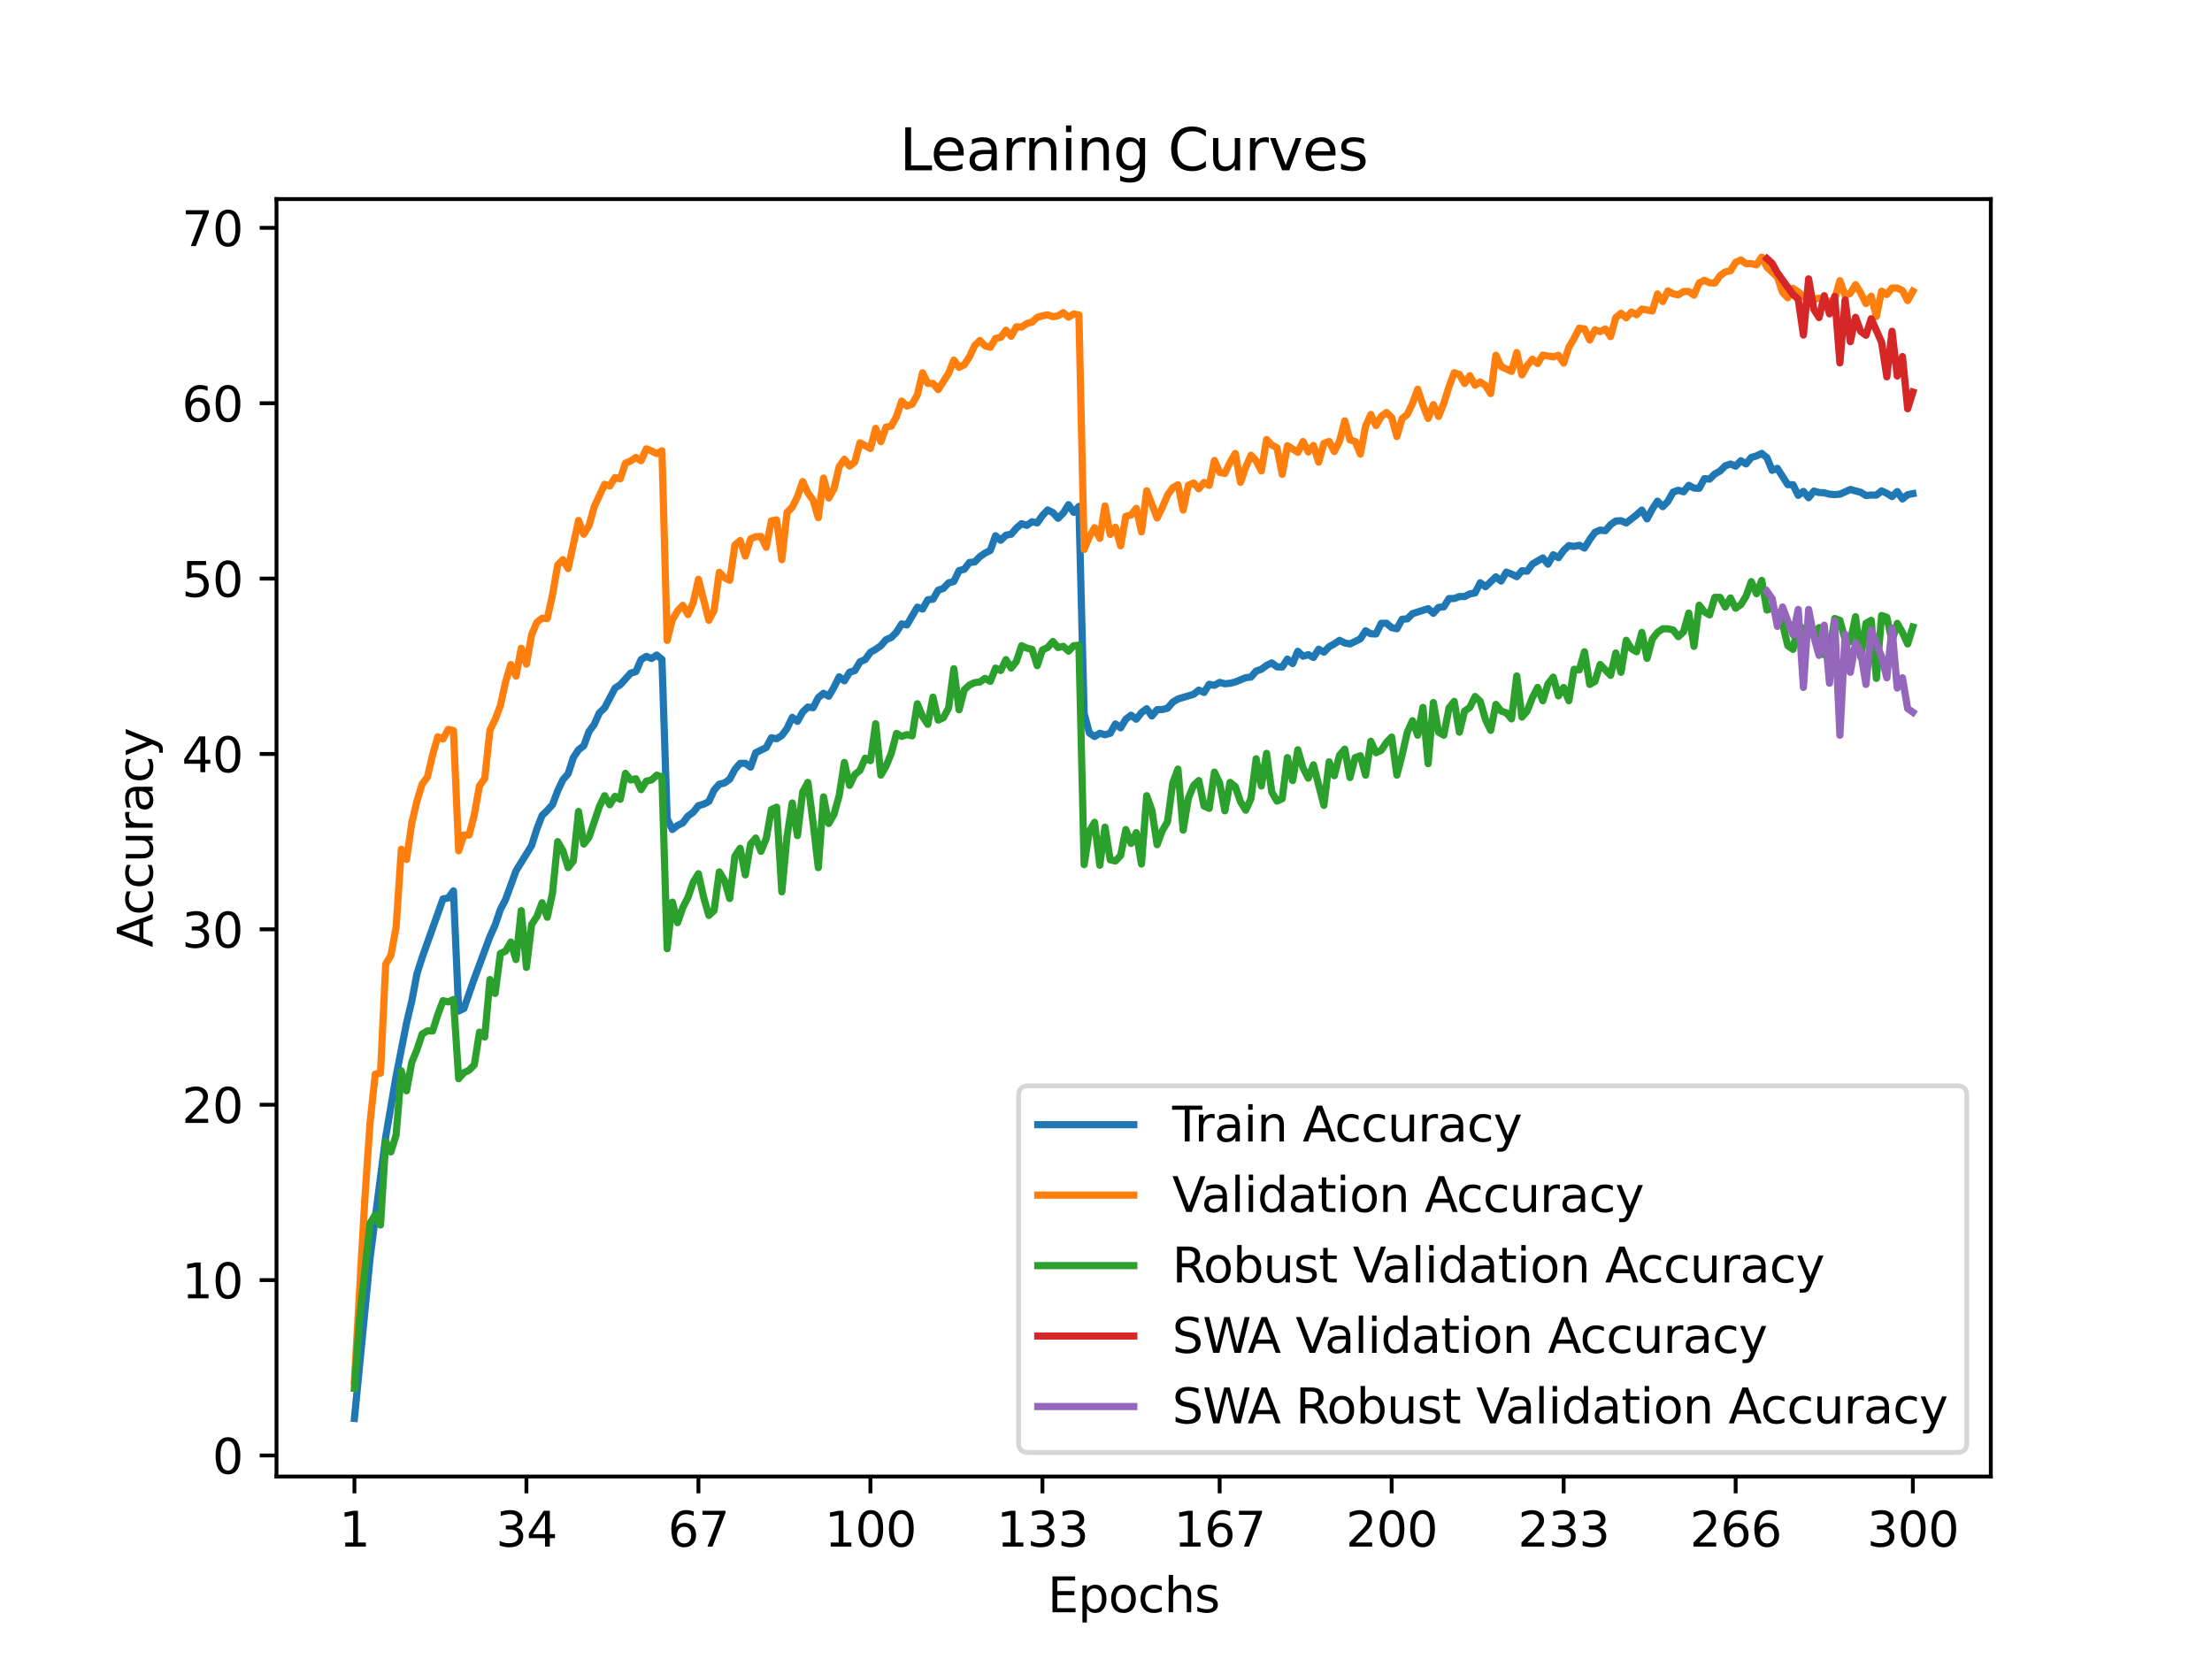 <?xml version="1.0" encoding="utf-8" standalone="no"?>
<!DOCTYPE svg PUBLIC "-//W3C//DTD SVG 1.1//EN"
  "http://www.w3.org/Graphics/SVG/1.1/DTD/svg11.dtd">
<svg xmlns:xlink="http://www.w3.org/1999/xlink" width="460.8pt" height="345.6pt" viewBox="0 0 460.8 345.6" xmlns="http://www.w3.org/2000/svg" version="1.1">
 <defs>
  <style type="text/css">*{stroke-linejoin: round; stroke-linecap: butt}</style>
 </defs>
 <g id="figure_1">
  <g id="patch_1">
   <path d="M 0 345.6 
L 460.8 345.6 
L 460.8 0 
L 0 0 
z
" style="fill: #ffffff"/>
  </g>
  <g id="axes_1">
   <g id="patch_2">
    <path d="M 57.6 307.584 
L 414.72 307.584 
L 414.72 41.472 
L 57.6 41.472 
z
" style="fill: #ffffff"/>
   </g>
   <g id="matplotlib.axis_1">
    <g id="xtick_1">
     <g id="line2d_1">
      <defs>
       <path id="meecdbd7a0d" d="M 0 0 
L 0 3.5 
" style="stroke: #000000; stroke-width: 0.8"/>
      </defs>
      <g>
       <use xlink:href="#meecdbd7a0d" x="73.833" y="307.584" style="stroke: #000000; stroke-width: 0.8"/>
      </g>
     </g>
     <g id="text_1">
      <!-- 1 -->
      <g transform="translate(70.651 322.182) scale(0.1 -0.1)">
       <defs>
        <path id="DejaVuSans-31" d="M 794 531 
L 1825 531 
L 1825 4091 
L 703 3866 
L 703 4441 
L 1819 4666 
L 2450 4666 
L 2450 531 
L 3481 531 
L 3481 0 
L 794 0 
L 794 531 
z
" transform="scale(0.016)"/>
       </defs>
       <use xlink:href="#DejaVuSans-31"/>
      </g>
     </g>
    </g>
    <g id="xtick_2">
     <g id="line2d_2">
      <g>
       <use xlink:href="#meecdbd7a0d" x="109.664" y="307.584" style="stroke: #000000; stroke-width: 0.8"/>
      </g>
     </g>
     <g id="text_2">
      <!-- 34 -->
      <g transform="translate(103.302 322.182) scale(0.1 -0.1)">
       <defs>
        <path id="DejaVuSans-33" d="M 2597 2516 
Q 3050 2419 3304 2112 
Q 3559 1806 3559 1356 
Q 3559 666 3084 287 
Q 2609 -91 1734 -91 
Q 1441 -91 1130 -33 
Q 819 25 488 141 
L 488 750 
Q 750 597 1062 519 
Q 1375 441 1716 441 
Q 2309 441 2620 675 
Q 2931 909 2931 1356 
Q 2931 1769 2642 2001 
Q 2353 2234 1838 2234 
L 1294 2234 
L 1294 2753 
L 1863 2753 
Q 2328 2753 2575 2939 
Q 2822 3125 2822 3475 
Q 2822 3834 2567 4026 
Q 2313 4219 1838 4219 
Q 1578 4219 1281 4162 
Q 984 4106 628 3988 
L 628 4550 
Q 988 4650 1302 4700 
Q 1616 4750 1894 4750 
Q 2613 4750 3031 4423 
Q 3450 4097 3450 3541 
Q 3450 3153 3228 2886 
Q 3006 2619 2597 2516 
z
" transform="scale(0.016)"/>
        <path id="DejaVuSans-34" d="M 2419 4116 
L 825 1625 
L 2419 1625 
L 2419 4116 
z
M 2253 4666 
L 3047 4666 
L 3047 1625 
L 3713 1625 
L 3713 1100 
L 3047 1100 
L 3047 0 
L 2419 0 
L 2419 1100 
L 313 1100 
L 313 1709 
L 2253 4666 
z
" transform="scale(0.016)"/>
       </defs>
       <use xlink:href="#DejaVuSans-33"/>
       <use xlink:href="#DejaVuSans-34" x="63.623"/>
      </g>
     </g>
    </g>
    <g id="xtick_3">
     <g id="line2d_3">
      <g>
       <use xlink:href="#meecdbd7a0d" x="145.496" y="307.584" style="stroke: #000000; stroke-width: 0.8"/>
      </g>
     </g>
     <g id="text_3">
      <!-- 67 -->
      <g transform="translate(139.133 322.182) scale(0.1 -0.1)">
       <defs>
        <path id="DejaVuSans-36" d="M 2113 2584 
Q 1688 2584 1439 2293 
Q 1191 2003 1191 1497 
Q 1191 994 1439 701 
Q 1688 409 2113 409 
Q 2538 409 2786 701 
Q 3034 994 3034 1497 
Q 3034 2003 2786 2293 
Q 2538 2584 2113 2584 
z
M 3366 4563 
L 3366 3988 
Q 3128 4100 2886 4159 
Q 2644 4219 2406 4219 
Q 1781 4219 1451 3797 
Q 1122 3375 1075 2522 
Q 1259 2794 1537 2939 
Q 1816 3084 2150 3084 
Q 2853 3084 3261 2657 
Q 3669 2231 3669 1497 
Q 3669 778 3244 343 
Q 2819 -91 2113 -91 
Q 1303 -91 875 529 
Q 447 1150 447 2328 
Q 447 3434 972 4092 
Q 1497 4750 2381 4750 
Q 2619 4750 2861 4703 
Q 3103 4656 3366 4563 
z
" transform="scale(0.016)"/>
        <path id="DejaVuSans-37" d="M 525 4666 
L 3525 4666 
L 3525 4397 
L 1831 0 
L 1172 0 
L 2766 4134 
L 525 4134 
L 525 4666 
z
" transform="scale(0.016)"/>
       </defs>
       <use xlink:href="#DejaVuSans-36"/>
       <use xlink:href="#DejaVuSans-37" x="63.623"/>
      </g>
     </g>
    </g>
    <g id="xtick_4">
     <g id="line2d_4">
      <g>
       <use xlink:href="#meecdbd7a0d" x="181.327" y="307.584" style="stroke: #000000; stroke-width: 0.8"/>
      </g>
     </g>
     <g id="text_4">
      <!-- 100 -->
      <g transform="translate(171.783 322.182) scale(0.1 -0.1)">
       <defs>
        <path id="DejaVuSans-30" d="M 2034 4250 
Q 1547 4250 1301 3770 
Q 1056 3291 1056 2328 
Q 1056 1369 1301 889 
Q 1547 409 2034 409 
Q 2525 409 2770 889 
Q 3016 1369 3016 2328 
Q 3016 3291 2770 3770 
Q 2525 4250 2034 4250 
z
M 2034 4750 
Q 2819 4750 3233 4129 
Q 3647 3509 3647 2328 
Q 3647 1150 3233 529 
Q 2819 -91 2034 -91 
Q 1250 -91 836 529 
Q 422 1150 422 2328 
Q 422 3509 836 4129 
Q 1250 4750 2034 4750 
z
" transform="scale(0.016)"/>
       </defs>
       <use xlink:href="#DejaVuSans-31"/>
       <use xlink:href="#DejaVuSans-30" x="63.623"/>
       <use xlink:href="#DejaVuSans-30" x="127.246"/>
      </g>
     </g>
    </g>
    <g id="xtick_5">
     <g id="line2d_5">
      <g>
       <use xlink:href="#meecdbd7a0d" x="217.158" y="307.584" style="stroke: #000000; stroke-width: 0.8"/>
      </g>
     </g>
     <g id="text_5">
      <!-- 133 -->
      <g transform="translate(207.615 322.182) scale(0.1 -0.1)">
       <use xlink:href="#DejaVuSans-31"/>
       <use xlink:href="#DejaVuSans-33" x="63.623"/>
       <use xlink:href="#DejaVuSans-33" x="127.246"/>
      </g>
     </g>
    </g>
    <g id="xtick_6">
     <g id="line2d_6">
      <g>
       <use xlink:href="#meecdbd7a0d" x="254.076" y="307.584" style="stroke: #000000; stroke-width: 0.8"/>
      </g>
     </g>
     <g id="text_6">
      <!-- 167 -->
      <g transform="translate(244.532 322.182) scale(0.1 -0.1)">
       <use xlink:href="#DejaVuSans-31"/>
       <use xlink:href="#DejaVuSans-36" x="63.623"/>
       <use xlink:href="#DejaVuSans-37" x="127.246"/>
      </g>
     </g>
    </g>
    <g id="xtick_7">
     <g id="line2d_7">
      <g>
       <use xlink:href="#meecdbd7a0d" x="289.907" y="307.584" style="stroke: #000000; stroke-width: 0.8"/>
      </g>
     </g>
     <g id="text_7">
      <!-- 200 -->
      <g transform="translate(280.363 322.182) scale(0.1 -0.1)">
       <defs>
        <path id="DejaVuSans-32" d="M 1228 531 
L 3431 531 
L 3431 0 
L 469 0 
L 469 531 
Q 828 903 1448 1529 
Q 2069 2156 2228 2338 
Q 2531 2678 2651 2914 
Q 2772 3150 2772 3378 
Q 2772 3750 2511 3984 
Q 2250 4219 1831 4219 
Q 1534 4219 1204 4116 
Q 875 4013 500 3803 
L 500 4441 
Q 881 4594 1212 4672 
Q 1544 4750 1819 4750 
Q 2544 4750 2975 4387 
Q 3406 4025 3406 3419 
Q 3406 3131 3298 2873 
Q 3191 2616 2906 2266 
Q 2828 2175 2409 1742 
Q 1991 1309 1228 531 
z
" transform="scale(0.016)"/>
       </defs>
       <use xlink:href="#DejaVuSans-32"/>
       <use xlink:href="#DejaVuSans-30" x="63.623"/>
       <use xlink:href="#DejaVuSans-30" x="127.246"/>
      </g>
     </g>
    </g>
    <g id="xtick_8">
     <g id="line2d_8">
      <g>
       <use xlink:href="#meecdbd7a0d" x="325.739" y="307.584" style="stroke: #000000; stroke-width: 0.8"/>
      </g>
     </g>
     <g id="text_8">
      <!-- 233 -->
      <g transform="translate(316.195 322.182) scale(0.1 -0.1)">
       <use xlink:href="#DejaVuSans-32"/>
       <use xlink:href="#DejaVuSans-33" x="63.623"/>
       <use xlink:href="#DejaVuSans-33" x="127.246"/>
      </g>
     </g>
    </g>
    <g id="xtick_9">
     <g id="line2d_9">
      <g>
       <use xlink:href="#meecdbd7a0d" x="361.57" y="307.584" style="stroke: #000000; stroke-width: 0.8"/>
      </g>
     </g>
     <g id="text_9">
      <!-- 266 -->
      <g transform="translate(352.026 322.182) scale(0.1 -0.1)">
       <use xlink:href="#DejaVuSans-32"/>
       <use xlink:href="#DejaVuSans-36" x="63.623"/>
       <use xlink:href="#DejaVuSans-36" x="127.246"/>
      </g>
     </g>
    </g>
    <g id="xtick_10">
     <g id="line2d_10">
      <g>
       <use xlink:href="#meecdbd7a0d" x="398.487" y="307.584" style="stroke: #000000; stroke-width: 0.8"/>
      </g>
     </g>
     <g id="text_10">
      <!-- 300 -->
      <g transform="translate(388.944 322.182) scale(0.1 -0.1)">
       <use xlink:href="#DejaVuSans-33"/>
       <use xlink:href="#DejaVuSans-30" x="63.623"/>
       <use xlink:href="#DejaVuSans-30" x="127.246"/>
      </g>
     </g>
    </g>
    <g id="text_11">
     <!-- Epochs -->
     <g transform="translate(218.244 335.861) scale(0.1 -0.1)">
      <defs>
       <path id="DejaVuSans-45" d="M 628 4666 
L 3578 4666 
L 3578 4134 
L 1259 4134 
L 1259 2753 
L 3481 2753 
L 3481 2222 
L 1259 2222 
L 1259 531 
L 3634 531 
L 3634 0 
L 628 0 
L 628 4666 
z
" transform="scale(0.016)"/>
       <path id="DejaVuSans-70" d="M 1159 525 
L 1159 -1331 
L 581 -1331 
L 581 3500 
L 1159 3500 
L 1159 2969 
Q 1341 3281 1617 3432 
Q 1894 3584 2278 3584 
Q 2916 3584 3314 3078 
Q 3713 2572 3713 1747 
Q 3713 922 3314 415 
Q 2916 -91 2278 -91 
Q 1894 -91 1617 61 
Q 1341 213 1159 525 
z
M 3116 1747 
Q 3116 2381 2855 2742 
Q 2594 3103 2138 3103 
Q 1681 3103 1420 2742 
Q 1159 2381 1159 1747 
Q 1159 1113 1420 752 
Q 1681 391 2138 391 
Q 2594 391 2855 752 
Q 3116 1113 3116 1747 
z
" transform="scale(0.016)"/>
       <path id="DejaVuSans-6f" d="M 1959 3097 
Q 1497 3097 1228 2736 
Q 959 2375 959 1747 
Q 959 1119 1226 758 
Q 1494 397 1959 397 
Q 2419 397 2687 759 
Q 2956 1122 2956 1747 
Q 2956 2369 2687 2733 
Q 2419 3097 1959 3097 
z
M 1959 3584 
Q 2709 3584 3137 3096 
Q 3566 2609 3566 1747 
Q 3566 888 3137 398 
Q 2709 -91 1959 -91 
Q 1206 -91 779 398 
Q 353 888 353 1747 
Q 353 2609 779 3096 
Q 1206 3584 1959 3584 
z
" transform="scale(0.016)"/>
       <path id="DejaVuSans-63" d="M 3122 3366 
L 3122 2828 
Q 2878 2963 2633 3030 
Q 2388 3097 2138 3097 
Q 1578 3097 1268 2742 
Q 959 2388 959 1747 
Q 959 1106 1268 751 
Q 1578 397 2138 397 
Q 2388 397 2633 464 
Q 2878 531 3122 666 
L 3122 134 
Q 2881 22 2623 -34 
Q 2366 -91 2075 -91 
Q 1284 -91 818 406 
Q 353 903 353 1747 
Q 353 2603 823 3093 
Q 1294 3584 2113 3584 
Q 2378 3584 2631 3529 
Q 2884 3475 3122 3366 
z
" transform="scale(0.016)"/>
       <path id="DejaVuSans-68" d="M 3513 2113 
L 3513 0 
L 2938 0 
L 2938 2094 
Q 2938 2591 2744 2837 
Q 2550 3084 2163 3084 
Q 1697 3084 1428 2787 
Q 1159 2491 1159 1978 
L 1159 0 
L 581 0 
L 581 4863 
L 1159 4863 
L 1159 2956 
Q 1366 3272 1645 3428 
Q 1925 3584 2291 3584 
Q 2894 3584 3203 3211 
Q 3513 2838 3513 2113 
z
" transform="scale(0.016)"/>
       <path id="DejaVuSans-73" d="M 2834 3397 
L 2834 2853 
Q 2591 2978 2328 3040 
Q 2066 3103 1784 3103 
Q 1356 3103 1142 2972 
Q 928 2841 928 2578 
Q 928 2378 1081 2264 
Q 1234 2150 1697 2047 
L 1894 2003 
Q 2506 1872 2764 1633 
Q 3022 1394 3022 966 
Q 3022 478 2636 193 
Q 2250 -91 1575 -91 
Q 1294 -91 989 -36 
Q 684 19 347 128 
L 347 722 
Q 666 556 975 473 
Q 1284 391 1588 391 
Q 1994 391 2212 530 
Q 2431 669 2431 922 
Q 2431 1156 2273 1281 
Q 2116 1406 1581 1522 
L 1381 1569 
Q 847 1681 609 1914 
Q 372 2147 372 2553 
Q 372 3047 722 3315 
Q 1072 3584 1716 3584 
Q 2034 3584 2315 3537 
Q 2597 3491 2834 3397 
z
" transform="scale(0.016)"/>
      </defs>
      <use xlink:href="#DejaVuSans-45"/>
      <use xlink:href="#DejaVuSans-70" x="63.184"/>
      <use xlink:href="#DejaVuSans-6f" x="126.66"/>
      <use xlink:href="#DejaVuSans-63" x="187.842"/>
      <use xlink:href="#DejaVuSans-68" x="242.822"/>
      <use xlink:href="#DejaVuSans-73" x="306.201"/>
     </g>
    </g>
   </g>
   <g id="matplotlib.axis_2">
    <g id="ytick_1">
     <g id="line2d_11">
      <defs>
       <path id="mb3c23dd5db" d="M 0 0 
L -3.5 0 
" style="stroke: #000000; stroke-width: 0.8"/>
      </defs>
      <g>
       <use xlink:href="#mb3c23dd5db" x="57.6" y="303.196" style="stroke: #000000; stroke-width: 0.8"/>
      </g>
     </g>
     <g id="text_12">
      <!-- 0 -->
      <g transform="translate(44.237 306.996) scale(0.1 -0.1)">
       <use xlink:href="#DejaVuSans-30"/>
      </g>
     </g>
    </g>
    <g id="ytick_2">
     <g id="line2d_12">
      <g>
       <use xlink:href="#mb3c23dd5db" x="57.6" y="266.664" style="stroke: #000000; stroke-width: 0.8"/>
      </g>
     </g>
     <g id="text_13">
      <!-- 10 -->
      <g transform="translate(37.875 270.463) scale(0.1 -0.1)">
       <use xlink:href="#DejaVuSans-31"/>
       <use xlink:href="#DejaVuSans-30" x="63.623"/>
      </g>
     </g>
    </g>
    <g id="ytick_3">
     <g id="line2d_13">
      <g>
       <use xlink:href="#mb3c23dd5db" x="57.6" y="230.131" style="stroke: #000000; stroke-width: 0.8"/>
      </g>
     </g>
     <g id="text_14">
      <!-- 20 -->
      <g transform="translate(37.875 233.93) scale(0.1 -0.1)">
       <use xlink:href="#DejaVuSans-32"/>
       <use xlink:href="#DejaVuSans-30" x="63.623"/>
      </g>
     </g>
    </g>
    <g id="ytick_4">
     <g id="line2d_14">
      <g>
       <use xlink:href="#mb3c23dd5db" x="57.6" y="193.598" style="stroke: #000000; stroke-width: 0.8"/>
      </g>
     </g>
     <g id="text_15">
      <!-- 30 -->
      <g transform="translate(37.875 197.397) scale(0.1 -0.1)">
       <use xlink:href="#DejaVuSans-33"/>
       <use xlink:href="#DejaVuSans-30" x="63.623"/>
      </g>
     </g>
    </g>
    <g id="ytick_5">
     <g id="line2d_15">
      <g>
       <use xlink:href="#mb3c23dd5db" x="57.6" y="157.065" style="stroke: #000000; stroke-width: 0.8"/>
      </g>
     </g>
     <g id="text_16">
      <!-- 40 -->
      <g transform="translate(37.875 160.865) scale(0.1 -0.1)">
       <use xlink:href="#DejaVuSans-34"/>
       <use xlink:href="#DejaVuSans-30" x="63.623"/>
      </g>
     </g>
    </g>
    <g id="ytick_6">
     <g id="line2d_16">
      <g>
       <use xlink:href="#mb3c23dd5db" x="57.6" y="120.533" style="stroke: #000000; stroke-width: 0.8"/>
      </g>
     </g>
     <g id="text_17">
      <!-- 50 -->
      <g transform="translate(37.875 124.332) scale(0.1 -0.1)">
       <defs>
        <path id="DejaVuSans-35" d="M 691 4666 
L 3169 4666 
L 3169 4134 
L 1269 4134 
L 1269 2991 
Q 1406 3038 1543 3061 
Q 1681 3084 1819 3084 
Q 2600 3084 3056 2656 
Q 3513 2228 3513 1497 
Q 3513 744 3044 326 
Q 2575 -91 1722 -91 
Q 1428 -91 1123 -41 
Q 819 9 494 109 
L 494 744 
Q 775 591 1075 516 
Q 1375 441 1709 441 
Q 2250 441 2565 725 
Q 2881 1009 2881 1497 
Q 2881 1984 2565 2268 
Q 2250 2553 1709 2553 
Q 1456 2553 1204 2497 
Q 953 2441 691 2322 
L 691 4666 
z
" transform="scale(0.016)"/>
       </defs>
       <use xlink:href="#DejaVuSans-35"/>
       <use xlink:href="#DejaVuSans-30" x="63.623"/>
      </g>
     </g>
    </g>
    <g id="ytick_7">
     <g id="line2d_17">
      <g>
       <use xlink:href="#mb3c23dd5db" x="57.6" y="84" style="stroke: #000000; stroke-width: 0.8"/>
      </g>
     </g>
     <g id="text_18">
      <!-- 60 -->
      <g transform="translate(37.875 87.799) scale(0.1 -0.1)">
       <use xlink:href="#DejaVuSans-36"/>
       <use xlink:href="#DejaVuSans-30" x="63.623"/>
      </g>
     </g>
    </g>
    <g id="ytick_8">
     <g id="line2d_18">
      <g>
       <use xlink:href="#mb3c23dd5db" x="57.6" y="47.467" style="stroke: #000000; stroke-width: 0.8"/>
      </g>
     </g>
     <g id="text_19">
      <!-- 70 -->
      <g transform="translate(37.875 51.266) scale(0.1 -0.1)">
       <use xlink:href="#DejaVuSans-37"/>
       <use xlink:href="#DejaVuSans-30" x="63.623"/>
      </g>
     </g>
    </g>
    <g id="text_20">
     <!-- Accuracy -->
     <g transform="translate(31.795 197.356) rotate(-90) scale(0.1 -0.1)">
      <defs>
       <path id="DejaVuSans-41" d="M 2188 4044 
L 1331 1722 
L 3047 1722 
L 2188 4044 
z
M 1831 4666 
L 2547 4666 
L 4325 0 
L 3669 0 
L 3244 1197 
L 1141 1197 
L 716 0 
L 50 0 
L 1831 4666 
z
" transform="scale(0.016)"/>
       <path id="DejaVuSans-75" d="M 544 1381 
L 544 3500 
L 1119 3500 
L 1119 1403 
Q 1119 906 1312 657 
Q 1506 409 1894 409 
Q 2359 409 2629 706 
Q 2900 1003 2900 1516 
L 2900 3500 
L 3475 3500 
L 3475 0 
L 2900 0 
L 2900 538 
Q 2691 219 2414 64 
Q 2138 -91 1772 -91 
Q 1169 -91 856 284 
Q 544 659 544 1381 
z
M 1991 3584 
L 1991 3584 
z
" transform="scale(0.016)"/>
       <path id="DejaVuSans-72" d="M 2631 2963 
Q 2534 3019 2420 3045 
Q 2306 3072 2169 3072 
Q 1681 3072 1420 2755 
Q 1159 2438 1159 1844 
L 1159 0 
L 581 0 
L 581 3500 
L 1159 3500 
L 1159 2956 
Q 1341 3275 1631 3429 
Q 1922 3584 2338 3584 
Q 2397 3584 2469 3576 
Q 2541 3569 2628 3553 
L 2631 2963 
z
" transform="scale(0.016)"/>
       <path id="DejaVuSans-61" d="M 2194 1759 
Q 1497 1759 1228 1600 
Q 959 1441 959 1056 
Q 959 750 1161 570 
Q 1363 391 1709 391 
Q 2188 391 2477 730 
Q 2766 1069 2766 1631 
L 2766 1759 
L 2194 1759 
z
M 3341 1997 
L 3341 0 
L 2766 0 
L 2766 531 
Q 2569 213 2275 61 
Q 1981 -91 1556 -91 
Q 1019 -91 701 211 
Q 384 513 384 1019 
Q 384 1609 779 1909 
Q 1175 2209 1959 2209 
L 2766 2209 
L 2766 2266 
Q 2766 2663 2505 2880 
Q 2244 3097 1772 3097 
Q 1472 3097 1187 3025 
Q 903 2953 641 2809 
L 641 3341 
Q 956 3463 1253 3523 
Q 1550 3584 1831 3584 
Q 2591 3584 2966 3190 
Q 3341 2797 3341 1997 
z
" transform="scale(0.016)"/>
       <path id="DejaVuSans-79" d="M 2059 -325 
Q 1816 -950 1584 -1140 
Q 1353 -1331 966 -1331 
L 506 -1331 
L 506 -850 
L 844 -850 
Q 1081 -850 1212 -737 
Q 1344 -625 1503 -206 
L 1606 56 
L 191 3500 
L 800 3500 
L 1894 763 
L 2988 3500 
L 3597 3500 
L 2059 -325 
z
" transform="scale(0.016)"/>
      </defs>
      <use xlink:href="#DejaVuSans-41"/>
      <use xlink:href="#DejaVuSans-63" x="66.658"/>
      <use xlink:href="#DejaVuSans-63" x="121.639"/>
      <use xlink:href="#DejaVuSans-75" x="176.619"/>
      <use xlink:href="#DejaVuSans-72" x="239.998"/>
      <use xlink:href="#DejaVuSans-61" x="281.111"/>
      <use xlink:href="#DejaVuSans-63" x="342.391"/>
      <use xlink:href="#DejaVuSans-79" x="397.371"/>
     </g>
    </g>
   </g>
   <g id="line2d_19">
    <path d="M 73.833 295.488 
L 77.09 262.097 
L 80.348 236.862 
L 82.519 224.167 
L 84.691 213.093 
L 85.777 208.567 
L 86.862 202.85 
L 87.948 199.439 
L 92.291 187.264 
L 93.377 187.063 
L 94.463 185.588 
L 95.549 210.627 
L 96.635 210.088 
L 98.806 203.864 
L 102.064 195.105 
L 103.149 192.694 
L 104.235 189.474 
L 105.321 187.388 
L 107.493 181.414 
L 110.75 176.131 
L 111.836 172.71 
L 112.922 169.884 
L 114.007 168.838 
L 115.093 167.614 
L 116.179 164.728 
L 117.265 162.436 
L 118.351 161.189 
L 119.436 157.828 
L 120.522 156.193 
L 121.608 155.362 
L 122.694 152.394 
L 123.78 150.928 
L 124.865 148.498 
L 125.951 147.475 
L 128.123 143.343 
L 129.209 142.644 
L 131.38 140.224 
L 132.466 139.909 
L 133.552 137.397 
L 134.638 136.744 
L 135.723 137.178 
L 136.809 136.461 
L 137.895 137.365 
L 138.981 170.537 
L 140.067 172.793 
L 141.152 171.957 
L 142.238 171.418 
L 143.324 169.993 
L 144.41 169.212 
L 145.496 167.829 
L 146.581 167.523 
L 147.667 166.957 
L 148.753 164.6 
L 149.839 163.367 
L 150.925 163.112 
L 152.01 162.326 
L 153.096 160.276 
L 154.182 159.02 
L 155.268 159.015 
L 156.354 159.81 
L 157.439 156.8 
L 159.611 155.736 
L 160.697 153.691 
L 161.783 153.892 
L 162.868 153.225 
L 163.954 151.75 
L 165.04 149.444 
L 166.126 150.275 
L 167.212 148.339 
L 168.297 147.293 
L 169.383 147.43 
L 170.469 145.315 
L 171.555 144.43 
L 172.641 145.041 
L 173.726 143.174 
L 174.812 140.991 
L 175.898 141.836 
L 176.984 140.036 
L 178.07 139.699 
L 179.155 137.872 
L 180.241 137.392 
L 181.327 135.885 
L 182.413 135.274 
L 183.499 134.511 
L 184.584 133.255 
L 185.67 132.798 
L 186.756 131.689 
L 187.842 129.967 
L 188.928 130.182 
L 191.099 126.483 
L 192.185 126.876 
L 193.271 124.944 
L 194.357 124.825 
L 195.442 122.953 
L 196.528 122.565 
L 197.614 121.423 
L 198.7 121.135 
L 199.786 118.861 
L 200.871 118.596 
L 201.957 117.167 
L 203.043 117.067 
L 204.129 115.957 
L 205.215 115.208 
L 206.3 114.664 
L 207.386 111.605 
L 208.472 112.555 
L 209.558 111.482 
L 210.644 111.299 
L 211.729 110.029 
L 212.815 109.093 
L 213.901 109.449 
L 214.987 108.691 
L 216.073 108.924 
L 217.158 107.394 
L 218.244 106.23 
L 219.33 106.778 
L 220.416 107.97 
L 221.502 106.874 
L 222.587 105.129 
L 223.673 106.728 
L 224.759 105.495 
L 225.845 148.654 
L 226.931 152.686 
L 228.016 153.435 
L 229.102 152.754 
L 230.188 153.06 
L 231.274 152.754 
L 232.36 150.818 
L 233.445 151.627 
L 234.531 149.818 
L 235.617 148.996 
L 236.703 149.823 
L 237.789 148.453 
L 238.875 147.64 
L 239.96 149.161 
L 241.046 147.836 
L 242.132 147.809 
L 243.218 147.526 
L 244.304 146.279 
L 245.389 145.608 
L 248.647 144.64 
L 249.733 143.763 
L 250.818 144.256 
L 251.904 142.553 
L 252.99 142.767 
L 254.076 142.151 
L 255.162 142.448 
L 256.247 142.338 
L 257.333 142.064 
L 259.505 141.169 
L 260.591 141.05 
L 261.676 139.79 
L 262.762 139.425 
L 263.848 138.612 
L 264.934 138.1 
L 266.02 138.922 
L 267.105 138.95 
L 268.191 137.301 
L 269.277 138.242 
L 270.363 135.675 
L 271.449 136.703 
L 272.534 136.374 
L 273.62 136.959 
L 274.706 135.242 
L 275.792 135.863 
L 276.878 134.721 
L 277.963 134.132 
L 279.049 133.397 
L 280.135 133.936 
L 281.221 134.15 
L 283.392 133.082 
L 284.478 131.406 
L 285.564 132.027 
L 286.65 132.063 
L 287.736 129.853 
L 288.821 129.83 
L 289.907 130.748 
L 290.993 130.986 
L 292.079 129.004 
L 293.165 128.921 
L 294.25 127.835 
L 297.508 126.793 
L 298.594 127.766 
L 299.679 126.529 
L 300.765 126.428 
L 301.851 124.693 
L 302.937 124.688 
L 304.023 124.273 
L 305.108 124.268 
L 306.194 123.706 
L 307.28 123.533 
L 308.366 121.4 
L 309.452 122.236 
L 311.623 120.163 
L 312.709 121.044 
L 313.795 119.185 
L 314.881 119.587 
L 315.966 120.131 
L 317.052 118.898 
L 318.138 118.989 
L 319.224 117.509 
L 321.395 116.226 
L 322.481 117.523 
L 323.567 115.573 
L 324.653 116.176 
L 325.739 114.674 
L 326.824 113.66 
L 327.91 113.829 
L 328.996 113.582 
L 330.082 114.167 
L 331.168 112.404 
L 332.253 110.902 
L 333.339 110.427 
L 334.425 110.559 
L 335.511 109.303 
L 336.597 108.536 
L 337.682 108.472 
L 338.768 108.947 
L 340.94 107.253 
L 342.026 106.257 
L 343.111 108.089 
L 344.197 106.07 
L 345.283 104.403 
L 346.369 105.55 
L 347.455 104.449 
L 348.54 102.504 
L 349.626 102.129 
L 350.712 102.444 
L 351.798 101.106 
L 352.884 101.677 
L 353.969 101.723 
L 355.055 99.713 
L 356.141 99.805 
L 357.227 98.732 
L 358.313 98.138 
L 359.398 97.047 
L 360.484 96.663 
L 361.57 97.115 
L 362.656 95.983 
L 363.742 96.645 
L 364.827 95.293 
L 365.913 94.973 
L 366.999 94.457 
L 368.085 95.348 
L 369.171 97.978 
L 370.256 97.567 
L 372.428 100.96 
L 373.514 100.969 
L 374.6 103.189 
L 375.685 102.367 
L 376.771 103.686 
L 377.857 102.303 
L 378.943 102.604 
L 380.029 102.659 
L 381.114 102.951 
L 382.2 103.029 
L 383.286 102.947 
L 385.458 101.974 
L 387.629 102.558 
L 388.715 103.225 
L 389.801 103.125 
L 390.887 103.143 
L 391.972 102.262 
L 393.058 102.764 
L 394.144 103.449 
L 395.23 102.403 
L 396.316 103.942 
L 397.401 103.052 
L 398.487 102.837 
L 398.487 102.837 
" clip-path="url(#p0656fc521b)" style="fill: none; stroke: #1f77b4; stroke-width: 1.5; stroke-linecap: square"/>
   </g>
   <g id="line2d_20">
    <path d="M 73.833 287.725 
L 76.004 249.694 
L 77.09 233.894 
L 78.176 223.756 
L 79.262 223.573 
L 80.348 200.85 
L 81.433 199.023 
L 82.519 193.123 
L 83.605 176.921 
L 84.691 179.04 
L 85.777 171.459 
L 86.862 166.874 
L 87.948 163.312 
L 89.034 161.906 
L 90.12 157.248 
L 91.206 153.485 
L 92.291 153.942 
L 93.377 151.951 
L 94.463 152.188 
L 95.549 177.231 
L 96.635 173.943 
L 97.72 173.943 
L 98.806 169.724 
L 99.892 163.678 
L 100.978 162.18 
L 102.064 152.097 
L 103.149 149.887 
L 104.235 147.001 
L 105.321 142.05 
L 106.407 138.434 
L 107.493 140.845 
L 108.578 135.054 
L 109.664 138.342 
L 110.75 132.241 
L 111.836 129.647 
L 112.922 128.789 
L 114.007 128.862 
L 115.093 123.93 
L 116.179 117.665 
L 117.265 116.587 
L 118.351 118.45 
L 120.522 108.422 
L 121.608 111.29 
L 122.694 109.536 
L 123.78 105.591 
L 125.951 100.896 
L 127.037 101.225 
L 128.123 99.49 
L 129.209 99.745 
L 130.294 96.494 
L 131.38 96.037 
L 132.466 95.288 
L 133.552 95.983 
L 134.638 93.498 
L 135.723 93.937 
L 136.809 94.503 
L 137.895 93.918 
L 138.981 133.41 
L 140.067 129.118 
L 141.152 127.255 
L 142.238 126.104 
L 143.324 128.022 
L 144.41 125.556 
L 145.496 120.679 
L 147.667 129.227 
L 148.753 127.163 
L 149.839 119.217 
L 150.925 120.35 
L 152.01 120.88 
L 153.096 113.537 
L 154.182 112.605 
L 155.268 115.856 
L 156.354 112.276 
L 157.439 111.801 
L 158.525 111.765 
L 159.611 114.011 
L 160.697 108.495 
L 161.783 108.312 
L 162.868 116.587 
L 163.954 106.76 
L 165.04 105.664 
L 166.126 103.435 
L 167.212 100.312 
L 168.297 102.686 
L 169.383 104.184 
L 170.469 107.837 
L 171.555 99.599 
L 172.641 103.746 
L 173.726 101.846 
L 174.812 97.243 
L 175.898 95.672 
L 176.984 97.097 
L 178.07 96.238 
L 179.155 92.238 
L 181.327 93.444 
L 182.413 89.242 
L 183.499 92.019 
L 184.584 88.968 
L 185.67 88.767 
L 186.756 86.776 
L 187.842 83.561 
L 188.928 84.584 
L 190.013 84.201 
L 191.099 82.264 
L 192.185 77.643 
L 193.271 79.872 
L 194.357 79.872 
L 195.442 81.169 
L 197.614 77.771 
L 198.7 75.013 
L 199.786 76.529 
L 200.871 75.981 
L 201.957 74.337 
L 203.043 71.981 
L 204.129 70.939 
L 205.215 72.054 
L 206.3 72.346 
L 207.386 70.501 
L 208.472 70.282 
L 209.558 68.784 
L 210.644 70.044 
L 211.729 68.072 
L 212.815 68.145 
L 213.901 67.396 
L 214.987 67.103 
L 216.073 66.117 
L 217.158 65.788 
L 218.244 65.587 
L 219.33 65.971 
L 220.416 65.788 
L 221.502 65.131 
L 222.587 66.062 
L 223.673 65.405 
L 224.759 65.624 
L 225.845 114.45 
L 226.931 111.838 
L 228.016 109.92 
L 229.102 112.148 
L 230.188 105.39 
L 231.274 111.345 
L 232.36 109.847 
L 233.445 113.701 
L 234.531 107.545 
L 235.617 107.289 
L 236.703 105.901 
L 237.789 110.797 
L 238.875 102.248 
L 241.046 107.91 
L 242.132 105.7 
L 243.218 103.143 
L 244.304 101.609 
L 245.389 100.988 
L 246.475 106.267 
L 247.561 101.079 
L 248.647 100.604 
L 249.733 101.828 
L 250.818 100.513 
L 251.904 101.115 
L 252.99 95.928 
L 254.076 98.412 
L 255.162 98.631 
L 256.247 96.293 
L 257.333 94.466 
L 258.419 100.476 
L 259.505 97.353 
L 260.591 94.832 
L 261.676 96.001 
L 262.762 98.101 
L 263.848 91.562 
L 264.934 92.695 
L 266.02 93.279 
L 267.105 98.814 
L 268.191 92.841 
L 270.363 94.229 
L 271.449 91.982 
L 272.534 94.156 
L 273.62 92.804 
L 274.706 96.275 
L 275.792 92.366 
L 276.878 91.964 
L 277.963 94.065 
L 279.049 91.909 
L 280.135 87.671 
L 281.221 91.635 
L 282.307 91.964 
L 283.392 94.594 
L 284.478 88.767 
L 285.564 86.356 
L 286.65 88.658 
L 287.736 86.758 
L 288.821 85.936 
L 289.907 86.941 
L 290.993 90.941 
L 292.079 87.215 
L 293.165 86.32 
L 294.25 84.036 
L 295.336 81.077 
L 296.422 84.402 
L 297.508 87.178 
L 298.594 84.292 
L 299.679 86.758 
L 300.765 84.036 
L 301.851 80.566 
L 302.937 77.643 
L 304.023 78.008 
L 305.108 79.89 
L 306.194 78.264 
L 307.28 80.255 
L 308.366 79.561 
L 309.452 80.31 
L 310.537 81.99 
L 311.623 74.008 
L 312.709 76.364 
L 314.881 77.369 
L 315.966 73.442 
L 317.052 78.1 
L 318.138 76.164 
L 319.224 74.83 
L 320.31 75.743 
L 321.395 73.972 
L 323.567 74.337 
L 324.653 74.026 
L 325.739 75.634 
L 326.824 72.346 
L 327.91 70.501 
L 328.996 68.364 
L 330.082 68.528 
L 331.168 70.83 
L 332.253 68.711 
L 333.339 69.076 
L 334.425 68.528 
L 335.511 70.117 
L 336.597 66.172 
L 337.682 65.258 
L 338.768 66.208 
L 339.854 65.003 
L 340.94 65.569 
L 342.026 64.382 
L 344.197 64.784 
L 345.283 61.24 
L 346.369 62.811 
L 347.455 60.601 
L 348.54 61.203 
L 349.626 61.423 
L 350.712 60.728 
L 351.798 60.728 
L 352.884 61.477 
L 353.969 58.957 
L 355.055 58.39 
L 356.141 58.92 
L 357.227 58.975 
L 358.313 57.44 
L 359.398 56.637 
L 360.484 56.418 
L 361.57 54.646 
L 362.656 54.153 
L 363.742 54.938 
L 364.827 54.92 
L 365.913 55.175 
L 366.999 53.568 
L 368.085 55.632 
L 370.256 57.714 
L 371.342 60.911 
L 372.428 62.044 
L 373.514 60.071 
L 374.6 60.801 
L 375.685 61.788 
L 376.771 61.952 
L 377.857 62.391 
L 378.943 62.098 
L 380.029 62.665 
L 381.114 62.902 
L 382.2 62.299 
L 383.286 58.463 
L 384.372 61.587 
L 385.458 61.075 
L 386.543 59.304 
L 387.629 61.039 
L 388.715 63.231 
L 389.801 61.697 
L 390.887 65.916 
L 391.972 60.655 
L 393.058 61.349 
L 394.144 59.998 
L 395.23 59.998 
L 396.316 60.527 
L 397.401 62.628 
L 398.487 60.674 
L 398.487 60.674 
" clip-path="url(#p0656fc521b)" style="fill: none; stroke: #ff7f0e; stroke-width: 1.5; stroke-linecap: square"/>
   </g>
   <g id="line2d_21">
    <path d="M 73.833 289.213 
L 74.919 274.474 
L 77.09 254.822 
L 78.176 253.058 
L 79.262 255.2 
L 80.348 237.815 
L 81.433 239.957 
L 82.519 236.43 
L 83.605 223.076 
L 84.691 227.233 
L 85.777 221.313 
L 86.862 218.667 
L 87.948 215.392 
L 89.034 214.762 
L 90.12 214.762 
L 91.206 211.361 
L 92.291 208.463 
L 93.377 208.715 
L 94.463 208.211 
L 95.549 224.714 
L 96.635 223.454 
L 97.72 222.95 
L 98.806 221.817 
L 99.892 215.014 
L 100.978 216.022 
L 102.064 204.054 
L 103.149 206.951 
L 104.235 198.637 
L 105.321 198.133 
L 106.407 196.244 
L 107.493 199.897 
L 108.578 189.693 
L 109.664 201.535 
L 110.75 192.59 
L 111.836 190.953 
L 112.922 188.055 
L 114.007 191.079 
L 115.093 186.04 
L 116.179 175.332 
L 117.265 177.221 
L 118.351 180.749 
L 119.436 179.363 
L 120.522 169.033 
L 121.608 175.836 
L 122.694 174.45 
L 124.865 168.025 
L 125.951 165.758 
L 127.037 167.647 
L 128.123 165.884 
L 129.209 166.513 
L 130.294 161.097 
L 131.38 162.482 
L 132.466 162.23 
L 133.552 164.498 
L 134.638 162.734 
L 135.723 162.482 
L 136.809 161.474 
L 137.895 161.852 
L 138.981 197.629 
L 140.067 187.929 
L 141.152 192.212 
L 142.238 189.063 
L 143.324 186.921 
L 144.41 183.772 
L 145.496 182.008 
L 146.581 186.921 
L 147.667 190.701 
L 148.753 189.693 
L 149.839 181.63 
L 150.925 183.394 
L 152.01 187.173 
L 153.096 178.355 
L 154.182 176.717 
L 155.268 182.26 
L 156.354 175.836 
L 157.439 174.576 
L 158.525 177.347 
L 159.611 174.702 
L 160.697 168.655 
L 161.783 168.151 
L 162.868 185.788 
L 163.954 174.198 
L 165.04 167.269 
L 166.126 174.072 
L 167.212 165.002 
L 168.297 162.986 
L 169.383 171.426 
L 170.469 180.749 
L 171.555 166.01 
L 172.641 171.552 
L 173.726 169.663 
L 174.812 165.758 
L 175.898 158.829 
L 176.984 163.616 
L 178.07 161.348 
L 179.155 160.467 
L 180.241 157.947 
L 181.327 158.451 
L 182.413 150.767 
L 183.499 161.474 
L 184.584 159.585 
L 185.67 156.939 
L 186.756 152.782 
L 187.842 153.412 
L 188.928 153.034 
L 190.013 153.286 
L 191.099 146.609 
L 192.185 149.255 
L 193.271 150.893 
L 194.357 145.224 
L 195.442 150.011 
L 196.528 149.507 
L 197.614 147.491 
L 198.7 139.303 
L 199.786 147.869 
L 200.871 143.712 
L 201.957 142.704 
L 203.043 142.2 
L 204.129 142.074 
L 205.215 141.318 
L 206.3 141.948 
L 207.386 139.177 
L 208.472 139.681 
L 209.558 137.413 
L 210.644 139.177 
L 211.729 137.791 
L 212.815 134.516 
L 213.901 135.02 
L 214.987 135.272 
L 216.073 138.673 
L 217.158 135.398 
L 218.244 134.894 
L 219.33 133.634 
L 220.416 134.894 
L 221.502 134.642 
L 222.587 135.65 
L 223.673 134.516 
L 224.759 134.39 
L 225.845 180.119 
L 226.931 173.19 
L 228.016 171.301 
L 229.102 180.245 
L 230.188 172.308 
L 231.274 179.111 
L 232.36 179.363 
L 233.445 178.229 
L 234.531 172.812 
L 235.617 175.71 
L 236.703 173.442 
L 237.789 179.993 
L 238.875 165.758 
L 239.96 168.781 
L 241.046 175.962 
L 242.132 173.064 
L 243.218 171.175 
L 244.304 163.112 
L 245.389 160.215 
L 246.475 172.938 
L 247.561 166.262 
L 248.647 163.616 
L 249.733 162.608 
L 250.818 167.899 
L 251.904 168.403 
L 252.99 160.845 
L 254.076 163.112 
L 255.162 168.907 
L 256.247 162.986 
L 257.333 163.868 
L 258.419 167.017 
L 259.505 168.781 
L 260.591 166.387 
L 261.676 158.073 
L 262.762 163.742 
L 263.848 156.939 
L 264.934 165.002 
L 266.02 166.891 
L 267.105 166.387 
L 268.191 157.821 
L 269.277 162.608 
L 270.363 156.184 
L 271.449 159.963 
L 272.534 162.104 
L 273.62 159.333 
L 275.792 167.773 
L 276.878 158.703 
L 277.963 161.6 
L 279.049 157.317 
L 280.135 156.058 
L 281.221 161.978 
L 282.307 157.821 
L 283.392 157.443 
L 284.478 161.474 
L 285.564 154.42 
L 286.65 156.813 
L 287.736 156.309 
L 288.821 154.672 
L 289.907 153.538 
L 290.993 161.474 
L 292.079 157.317 
L 293.165 152.53 
L 294.25 150.137 
L 295.336 153.16 
L 296.422 147.365 
L 297.508 159.081 
L 298.594 146.357 
L 299.679 152.53 
L 300.765 153.16 
L 301.851 147.491 
L 302.937 146.106 
L 304.023 152.53 
L 305.108 148.121 
L 306.194 147.365 
L 307.28 145.098 
L 308.366 146.106 
L 309.452 149.885 
L 310.537 152.152 
L 311.623 146.735 
L 312.709 148.121 
L 313.795 148.499 
L 314.881 149.759 
L 315.966 140.815 
L 317.052 149.381 
L 318.138 148.121 
L 319.224 145.35 
L 320.31 143.208 
L 321.395 145.98 
L 322.481 142.452 
L 323.567 141.067 
L 324.653 144.972 
L 325.739 143.208 
L 326.824 145.98 
L 327.91 139.429 
L 328.996 139.555 
L 330.082 135.776 
L 331.168 142.578 
L 332.253 141.948 
L 333.339 138.421 
L 335.511 140.689 
L 336.597 136.028 
L 337.682 140.059 
L 338.768 133.382 
L 339.854 135.146 
L 340.94 135.776 
L 342.026 131.744 
L 343.111 137.161 
L 344.197 133.13 
L 345.283 131.744 
L 346.369 130.988 
L 347.455 130.988 
L 348.54 131.24 
L 349.626 132.626 
L 350.712 131.618 
L 351.798 127.713 
L 352.884 134.642 
L 353.969 126.075 
L 355.055 127.461 
L 356.141 128.091 
L 357.227 124.438 
L 358.313 124.438 
L 359.398 126.453 
L 360.484 124.564 
L 361.57 126.705 
L 362.656 125.949 
L 363.742 124.186 
L 364.827 121.162 
L 365.913 123.682 
L 366.999 120.91 
L 368.085 127.083 
L 369.171 126.705 
L 370.256 127.839 
L 371.342 129.981 
L 372.428 134.516 
L 373.514 135.272 
L 374.6 129.981 
L 375.685 131.24 
L 376.771 130.359 
L 377.857 131.87 
L 378.943 130.737 
L 380.029 136.405 
L 381.114 136.153 
L 382.2 128.847 
L 383.286 129.225 
L 384.372 133.256 
L 385.458 133.634 
L 386.543 128.469 
L 387.629 136.909 
L 388.715 129.855 
L 389.801 129.225 
L 390.887 141.318 
L 391.972 128.217 
L 393.058 128.595 
L 394.144 133.508 
L 395.23 129.855 
L 396.316 131.744 
L 397.401 134.138 
L 398.487 130.611 
L 398.487 130.611 
" clip-path="url(#p0656fc521b)" style="fill: none; stroke: #2ca02c; stroke-width: 1.5; stroke-linecap: square"/>
   </g>
   <g id="line2d_22">
    <path d="M 368.085 53.879 
L 369.171 54.865 
L 370.256 56.819 
L 373.514 61.349 
L 374.6 62.299 
L 375.685 69.789 
L 376.771 58.098 
L 377.857 64.455 
L 378.943 66.154 
L 380.029 61.605 
L 381.114 65.386 
L 382.2 61.751 
L 383.286 75.597 
L 384.372 62.482 
L 385.458 71.177 
L 386.543 66.099 
L 387.629 69.04 
L 388.715 69.843 
L 389.801 66.391 
L 391.972 71.305 
L 393.058 78.502 
L 394.144 69.003 
L 395.23 78.337 
L 396.316 74.282 
L 397.401 85.151 
L 398.487 81.68 
L 398.487 81.68 
" clip-path="url(#p0656fc521b)" style="fill: none; stroke: #d62728; stroke-width: 1.5; stroke-linecap: square"/>
   </g>
   <g id="line2d_23">
    <path d="M 368.085 123.178 
L 369.171 124.69 
L 370.256 130.485 
L 371.342 126.453 
L 373.514 132.248 
L 374.6 126.957 
L 375.685 143.208 
L 376.771 126.957 
L 377.857 132.626 
L 378.943 136.531 
L 380.029 130.233 
L 381.114 142.326 
L 382.2 129.351 
L 383.286 153.16 
L 384.372 132.122 
L 385.458 140.059 
L 386.543 133.886 
L 387.629 135.902 
L 388.715 142.578 
L 389.801 131.24 
L 391.972 136.783 
L 393.058 141.192 
L 394.144 130.863 
L 395.23 143.334 
L 396.316 141.192 
L 397.401 147.617 
L 398.487 148.373 
L 398.487 148.373 
" clip-path="url(#p0656fc521b)" style="fill: none; stroke: #9467bd; stroke-width: 1.5; stroke-linecap: square"/>
   </g>
   <g id="patch_3">
    <path d="M 57.6 307.584 
L 57.6 41.472 
" style="fill: none; stroke: #000000; stroke-width: 0.8; stroke-linejoin: miter; stroke-linecap: square"/>
   </g>
   <g id="patch_4">
    <path d="M 414.72 307.584 
L 414.72 41.472 
" style="fill: none; stroke: #000000; stroke-width: 0.8; stroke-linejoin: miter; stroke-linecap: square"/>
   </g>
   <g id="patch_5">
    <path d="M 57.6 307.584 
L 414.72 307.584 
" style="fill: none; stroke: #000000; stroke-width: 0.8; stroke-linejoin: miter; stroke-linecap: square"/>
   </g>
   <g id="patch_6">
    <path d="M 57.6 41.472 
L 414.72 41.472 
" style="fill: none; stroke: #000000; stroke-width: 0.8; stroke-linejoin: miter; stroke-linecap: square"/>
   </g>
   <g id="text_21">
    <!-- Learning Curves -->
    <g transform="translate(187.376 35.472) scale(0.12 -0.12)">
     <defs>
      <path id="DejaVuSans-4c" d="M 628 4666 
L 1259 4666 
L 1259 531 
L 3531 531 
L 3531 0 
L 628 0 
L 628 4666 
z
" transform="scale(0.016)"/>
      <path id="DejaVuSans-65" d="M 3597 1894 
L 3597 1613 
L 953 1613 
Q 991 1019 1311 708 
Q 1631 397 2203 397 
Q 2534 397 2845 478 
Q 3156 559 3463 722 
L 3463 178 
Q 3153 47 2828 -22 
Q 2503 -91 2169 -91 
Q 1331 -91 842 396 
Q 353 884 353 1716 
Q 353 2575 817 3079 
Q 1281 3584 2069 3584 
Q 2775 3584 3186 3129 
Q 3597 2675 3597 1894 
z
M 3022 2063 
Q 3016 2534 2758 2815 
Q 2500 3097 2075 3097 
Q 1594 3097 1305 2825 
Q 1016 2553 972 2059 
L 3022 2063 
z
" transform="scale(0.016)"/>
      <path id="DejaVuSans-6e" d="M 3513 2113 
L 3513 0 
L 2938 0 
L 2938 2094 
Q 2938 2591 2744 2837 
Q 2550 3084 2163 3084 
Q 1697 3084 1428 2787 
Q 1159 2491 1159 1978 
L 1159 0 
L 581 0 
L 581 3500 
L 1159 3500 
L 1159 2956 
Q 1366 3272 1645 3428 
Q 1925 3584 2291 3584 
Q 2894 3584 3203 3211 
Q 3513 2838 3513 2113 
z
" transform="scale(0.016)"/>
      <path id="DejaVuSans-69" d="M 603 3500 
L 1178 3500 
L 1178 0 
L 603 0 
L 603 3500 
z
M 603 4863 
L 1178 4863 
L 1178 4134 
L 603 4134 
L 603 4863 
z
" transform="scale(0.016)"/>
      <path id="DejaVuSans-67" d="M 2906 1791 
Q 2906 2416 2648 2759 
Q 2391 3103 1925 3103 
Q 1463 3103 1205 2759 
Q 947 2416 947 1791 
Q 947 1169 1205 825 
Q 1463 481 1925 481 
Q 2391 481 2648 825 
Q 2906 1169 2906 1791 
z
M 3481 434 
Q 3481 -459 3084 -895 
Q 2688 -1331 1869 -1331 
Q 1566 -1331 1297 -1286 
Q 1028 -1241 775 -1147 
L 775 -588 
Q 1028 -725 1275 -790 
Q 1522 -856 1778 -856 
Q 2344 -856 2625 -561 
Q 2906 -266 2906 331 
L 2906 616 
Q 2728 306 2450 153 
Q 2172 0 1784 0 
Q 1141 0 747 490 
Q 353 981 353 1791 
Q 353 2603 747 3093 
Q 1141 3584 1784 3584 
Q 2172 3584 2450 3431 
Q 2728 3278 2906 2969 
L 2906 3500 
L 3481 3500 
L 3481 434 
z
" transform="scale(0.016)"/>
      <path id="DejaVuSans-20" transform="scale(0.016)"/>
      <path id="DejaVuSans-43" d="M 4122 4306 
L 4122 3641 
Q 3803 3938 3442 4084 
Q 3081 4231 2675 4231 
Q 1875 4231 1450 3742 
Q 1025 3253 1025 2328 
Q 1025 1406 1450 917 
Q 1875 428 2675 428 
Q 3081 428 3442 575 
Q 3803 722 4122 1019 
L 4122 359 
Q 3791 134 3420 21 
Q 3050 -91 2638 -91 
Q 1578 -91 968 557 
Q 359 1206 359 2328 
Q 359 3453 968 4101 
Q 1578 4750 2638 4750 
Q 3056 4750 3426 4639 
Q 3797 4528 4122 4306 
z
" transform="scale(0.016)"/>
      <path id="DejaVuSans-76" d="M 191 3500 
L 800 3500 
L 1894 563 
L 2988 3500 
L 3597 3500 
L 2284 0 
L 1503 0 
L 191 3500 
z
" transform="scale(0.016)"/>
     </defs>
     <use xlink:href="#DejaVuSans-4c"/>
     <use xlink:href="#DejaVuSans-65" x="53.963"/>
     <use xlink:href="#DejaVuSans-61" x="115.486"/>
     <use xlink:href="#DejaVuSans-72" x="176.766"/>
     <use xlink:href="#DejaVuSans-6e" x="216.129"/>
     <use xlink:href="#DejaVuSans-69" x="279.508"/>
     <use xlink:href="#DejaVuSans-6e" x="307.291"/>
     <use xlink:href="#DejaVuSans-67" x="370.67"/>
     <use xlink:href="#DejaVuSans-20" x="434.146"/>
     <use xlink:href="#DejaVuSans-43" x="465.934"/>
     <use xlink:href="#DejaVuSans-75" x="535.758"/>
     <use xlink:href="#DejaVuSans-72" x="599.137"/>
     <use xlink:href="#DejaVuSans-76" x="640.25"/>
     <use xlink:href="#DejaVuSans-65" x="699.43"/>
     <use xlink:href="#DejaVuSans-73" x="760.953"/>
    </g>
   </g>
   <g id="legend_1">
    <g id="patch_7">
     <path d="M 214.189 302.584 
L 407.72 302.584 
Q 409.72 302.584 409.72 300.584 
L 409.72 228.193 
Q 409.72 226.193 407.72 226.193 
L 214.189 226.193 
Q 212.189 226.193 212.189 228.193 
L 212.189 300.584 
Q 212.189 302.584 214.189 302.584 
z
" style="fill: #ffffff; opacity: 0.8; stroke: #cccccc; stroke-linejoin: miter"/>
    </g>
    <g id="line2d_24">
     <path d="M 216.189 234.292 
L 226.189 234.292 
L 236.189 234.292 
" style="fill: none; stroke: #1f77b4; stroke-width: 1.5; stroke-linecap: square"/>
    </g>
    <g id="text_22">
     <!-- Train Accuracy -->
     <g transform="translate(244.189 237.792) scale(0.1 -0.1)">
      <defs>
       <path id="DejaVuSans-54" d="M -19 4666 
L 3928 4666 
L 3928 4134 
L 2272 4134 
L 2272 0 
L 1638 0 
L 1638 4134 
L -19 4134 
L -19 4666 
z
" transform="scale(0.016)"/>
      </defs>
      <use xlink:href="#DejaVuSans-54"/>
      <use xlink:href="#DejaVuSans-72" x="46.334"/>
      <use xlink:href="#DejaVuSans-61" x="87.447"/>
      <use xlink:href="#DejaVuSans-69" x="148.727"/>
      <use xlink:href="#DejaVuSans-6e" x="176.51"/>
      <use xlink:href="#DejaVuSans-20" x="239.889"/>
      <use xlink:href="#DejaVuSans-41" x="271.676"/>
      <use xlink:href="#DejaVuSans-63" x="338.334"/>
      <use xlink:href="#DejaVuSans-63" x="393.314"/>
      <use xlink:href="#DejaVuSans-75" x="448.295"/>
      <use xlink:href="#DejaVuSans-72" x="511.674"/>
      <use xlink:href="#DejaVuSans-61" x="552.787"/>
      <use xlink:href="#DejaVuSans-63" x="614.066"/>
      <use xlink:href="#DejaVuSans-79" x="669.047"/>
     </g>
    </g>
    <g id="line2d_25">
     <path d="M 216.189 248.97 
L 226.189 248.97 
L 236.189 248.97 
" style="fill: none; stroke: #ff7f0e; stroke-width: 1.5; stroke-linecap: square"/>
    </g>
    <g id="text_23">
     <!-- Validation Accuracy -->
     <g transform="translate(244.189 252.47) scale(0.1 -0.1)">
      <defs>
       <path id="DejaVuSans-56" d="M 1831 0 
L 50 4666 
L 709 4666 
L 2188 738 
L 3669 4666 
L 4325 4666 
L 2547 0 
L 1831 0 
z
" transform="scale(0.016)"/>
       <path id="DejaVuSans-6c" d="M 603 4863 
L 1178 4863 
L 1178 0 
L 603 0 
L 603 4863 
z
" transform="scale(0.016)"/>
       <path id="DejaVuSans-64" d="M 2906 2969 
L 2906 4863 
L 3481 4863 
L 3481 0 
L 2906 0 
L 2906 525 
Q 2725 213 2448 61 
Q 2172 -91 1784 -91 
Q 1150 -91 751 415 
Q 353 922 353 1747 
Q 353 2572 751 3078 
Q 1150 3584 1784 3584 
Q 2172 3584 2448 3432 
Q 2725 3281 2906 2969 
z
M 947 1747 
Q 947 1113 1208 752 
Q 1469 391 1925 391 
Q 2381 391 2643 752 
Q 2906 1113 2906 1747 
Q 2906 2381 2643 2742 
Q 2381 3103 1925 3103 
Q 1469 3103 1208 2742 
Q 947 2381 947 1747 
z
" transform="scale(0.016)"/>
       <path id="DejaVuSans-74" d="M 1172 4494 
L 1172 3500 
L 2356 3500 
L 2356 3053 
L 1172 3053 
L 1172 1153 
Q 1172 725 1289 603 
Q 1406 481 1766 481 
L 2356 481 
L 2356 0 
L 1766 0 
Q 1100 0 847 248 
Q 594 497 594 1153 
L 594 3053 
L 172 3053 
L 172 3500 
L 594 3500 
L 594 4494 
L 1172 4494 
z
" transform="scale(0.016)"/>
      </defs>
      <use xlink:href="#DejaVuSans-56"/>
      <use xlink:href="#DejaVuSans-61" x="60.658"/>
      <use xlink:href="#DejaVuSans-6c" x="121.938"/>
      <use xlink:href="#DejaVuSans-69" x="149.721"/>
      <use xlink:href="#DejaVuSans-64" x="177.504"/>
      <use xlink:href="#DejaVuSans-61" x="240.98"/>
      <use xlink:href="#DejaVuSans-74" x="302.26"/>
      <use xlink:href="#DejaVuSans-69" x="341.469"/>
      <use xlink:href="#DejaVuSans-6f" x="369.252"/>
      <use xlink:href="#DejaVuSans-6e" x="430.434"/>
      <use xlink:href="#DejaVuSans-20" x="493.812"/>
      <use xlink:href="#DejaVuSans-41" x="525.6"/>
      <use xlink:href="#DejaVuSans-63" x="592.258"/>
      <use xlink:href="#DejaVuSans-63" x="647.238"/>
      <use xlink:href="#DejaVuSans-75" x="702.219"/>
      <use xlink:href="#DejaVuSans-72" x="765.598"/>
      <use xlink:href="#DejaVuSans-61" x="806.711"/>
      <use xlink:href="#DejaVuSans-63" x="867.99"/>
      <use xlink:href="#DejaVuSans-79" x="922.971"/>
     </g>
    </g>
    <g id="line2d_26">
     <path d="M 216.189 263.648 
L 226.189 263.648 
L 236.189 263.648 
" style="fill: none; stroke: #2ca02c; stroke-width: 1.5; stroke-linecap: square"/>
    </g>
    <g id="text_24">
     <!-- Robust Validation Accuracy -->
     <g transform="translate(244.189 267.148) scale(0.1 -0.1)">
      <defs>
       <path id="DejaVuSans-52" d="M 2841 2188 
Q 3044 2119 3236 1894 
Q 3428 1669 3622 1275 
L 4263 0 
L 3584 0 
L 2988 1197 
Q 2756 1666 2539 1819 
Q 2322 1972 1947 1972 
L 1259 1972 
L 1259 0 
L 628 0 
L 628 4666 
L 2053 4666 
Q 2853 4666 3247 4331 
Q 3641 3997 3641 3322 
Q 3641 2881 3436 2590 
Q 3231 2300 2841 2188 
z
M 1259 4147 
L 1259 2491 
L 2053 2491 
Q 2509 2491 2742 2702 
Q 2975 2913 2975 3322 
Q 2975 3731 2742 3939 
Q 2509 4147 2053 4147 
L 1259 4147 
z
" transform="scale(0.016)"/>
       <path id="DejaVuSans-62" d="M 3116 1747 
Q 3116 2381 2855 2742 
Q 2594 3103 2138 3103 
Q 1681 3103 1420 2742 
Q 1159 2381 1159 1747 
Q 1159 1113 1420 752 
Q 1681 391 2138 391 
Q 2594 391 2855 752 
Q 3116 1113 3116 1747 
z
M 1159 2969 
Q 1341 3281 1617 3432 
Q 1894 3584 2278 3584 
Q 2916 3584 3314 3078 
Q 3713 2572 3713 1747 
Q 3713 922 3314 415 
Q 2916 -91 2278 -91 
Q 1894 -91 1617 61 
Q 1341 213 1159 525 
L 1159 0 
L 581 0 
L 581 4863 
L 1159 4863 
L 1159 2969 
z
" transform="scale(0.016)"/>
      </defs>
      <use xlink:href="#DejaVuSans-52"/>
      <use xlink:href="#DejaVuSans-6f" x="64.982"/>
      <use xlink:href="#DejaVuSans-62" x="126.164"/>
      <use xlink:href="#DejaVuSans-75" x="189.641"/>
      <use xlink:href="#DejaVuSans-73" x="253.02"/>
      <use xlink:href="#DejaVuSans-74" x="305.119"/>
      <use xlink:href="#DejaVuSans-20" x="344.328"/>
      <use xlink:href="#DejaVuSans-56" x="376.115"/>
      <use xlink:href="#DejaVuSans-61" x="436.773"/>
      <use xlink:href="#DejaVuSans-6c" x="498.053"/>
      <use xlink:href="#DejaVuSans-69" x="525.836"/>
      <use xlink:href="#DejaVuSans-64" x="553.619"/>
      <use xlink:href="#DejaVuSans-61" x="617.096"/>
      <use xlink:href="#DejaVuSans-74" x="678.375"/>
      <use xlink:href="#DejaVuSans-69" x="717.584"/>
      <use xlink:href="#DejaVuSans-6f" x="745.367"/>
      <use xlink:href="#DejaVuSans-6e" x="806.549"/>
      <use xlink:href="#DejaVuSans-20" x="869.928"/>
      <use xlink:href="#DejaVuSans-41" x="901.715"/>
      <use xlink:href="#DejaVuSans-63" x="968.373"/>
      <use xlink:href="#DejaVuSans-63" x="1023.354"/>
      <use xlink:href="#DejaVuSans-75" x="1078.334"/>
      <use xlink:href="#DejaVuSans-72" x="1141.713"/>
      <use xlink:href="#DejaVuSans-61" x="1182.826"/>
      <use xlink:href="#DejaVuSans-63" x="1244.105"/>
      <use xlink:href="#DejaVuSans-79" x="1299.086"/>
     </g>
    </g>
    <g id="line2d_27">
     <path d="M 216.189 278.326 
L 226.189 278.326 
L 236.189 278.326 
" style="fill: none; stroke: #d62728; stroke-width: 1.5; stroke-linecap: square"/>
    </g>
    <g id="text_25">
     <!-- SWA Validation Accuracy -->
     <g transform="translate(244.189 281.826) scale(0.1 -0.1)">
      <defs>
       <path id="DejaVuSans-53" d="M 3425 4513 
L 3425 3897 
Q 3066 4069 2747 4153 
Q 2428 4238 2131 4238 
Q 1616 4238 1336 4038 
Q 1056 3838 1056 3469 
Q 1056 3159 1242 3001 
Q 1428 2844 1947 2747 
L 2328 2669 
Q 3034 2534 3370 2195 
Q 3706 1856 3706 1288 
Q 3706 609 3251 259 
Q 2797 -91 1919 -91 
Q 1588 -91 1214 -16 
Q 841 59 441 206 
L 441 856 
Q 825 641 1194 531 
Q 1563 422 1919 422 
Q 2459 422 2753 634 
Q 3047 847 3047 1241 
Q 3047 1584 2836 1778 
Q 2625 1972 2144 2069 
L 1759 2144 
Q 1053 2284 737 2584 
Q 422 2884 422 3419 
Q 422 4038 858 4394 
Q 1294 4750 2059 4750 
Q 2388 4750 2728 4690 
Q 3069 4631 3425 4513 
z
" transform="scale(0.016)"/>
       <path id="DejaVuSans-57" d="M 213 4666 
L 850 4666 
L 1831 722 
L 2809 4666 
L 3519 4666 
L 4500 722 
L 5478 4666 
L 6119 4666 
L 4947 0 
L 4153 0 
L 3169 4050 
L 2175 0 
L 1381 0 
L 213 4666 
z
" transform="scale(0.016)"/>
      </defs>
      <use xlink:href="#DejaVuSans-53"/>
      <use xlink:href="#DejaVuSans-57" x="63.477"/>
      <use xlink:href="#DejaVuSans-41" x="156.854"/>
      <use xlink:href="#DejaVuSans-20" x="225.262"/>
      <use xlink:href="#DejaVuSans-56" x="257.049"/>
      <use xlink:href="#DejaVuSans-61" x="317.707"/>
      <use xlink:href="#DejaVuSans-6c" x="378.986"/>
      <use xlink:href="#DejaVuSans-69" x="406.77"/>
      <use xlink:href="#DejaVuSans-64" x="434.553"/>
      <use xlink:href="#DejaVuSans-61" x="498.029"/>
      <use xlink:href="#DejaVuSans-74" x="559.309"/>
      <use xlink:href="#DejaVuSans-69" x="598.518"/>
      <use xlink:href="#DejaVuSans-6f" x="626.301"/>
      <use xlink:href="#DejaVuSans-6e" x="687.482"/>
      <use xlink:href="#DejaVuSans-20" x="750.861"/>
      <use xlink:href="#DejaVuSans-41" x="782.648"/>
      <use xlink:href="#DejaVuSans-63" x="849.307"/>
      <use xlink:href="#DejaVuSans-63" x="904.287"/>
      <use xlink:href="#DejaVuSans-75" x="959.268"/>
      <use xlink:href="#DejaVuSans-72" x="1022.646"/>
      <use xlink:href="#DejaVuSans-61" x="1063.76"/>
      <use xlink:href="#DejaVuSans-63" x="1125.039"/>
      <use xlink:href="#DejaVuSans-79" x="1180.02"/>
     </g>
    </g>
    <g id="line2d_28">
     <path d="M 216.189 293.004 
L 226.189 293.004 
L 236.189 293.004 
" style="fill: none; stroke: #9467bd; stroke-width: 1.5; stroke-linecap: square"/>
    </g>
    <g id="text_26">
     <!-- SWA Robust Validation Accuracy -->
     <g transform="translate(244.189 296.504) scale(0.1 -0.1)">
      <use xlink:href="#DejaVuSans-53"/>
      <use xlink:href="#DejaVuSans-57" x="63.477"/>
      <use xlink:href="#DejaVuSans-41" x="156.854"/>
      <use xlink:href="#DejaVuSans-20" x="225.262"/>
      <use xlink:href="#DejaVuSans-52" x="257.049"/>
      <use xlink:href="#DejaVuSans-6f" x="322.031"/>
      <use xlink:href="#DejaVuSans-62" x="383.213"/>
      <use xlink:href="#DejaVuSans-75" x="446.689"/>
      <use xlink:href="#DejaVuSans-73" x="510.068"/>
      <use xlink:href="#DejaVuSans-74" x="562.168"/>
      <use xlink:href="#DejaVuSans-20" x="601.377"/>
      <use xlink:href="#DejaVuSans-56" x="633.164"/>
      <use xlink:href="#DejaVuSans-61" x="693.822"/>
      <use xlink:href="#DejaVuSans-6c" x="755.102"/>
      <use xlink:href="#DejaVuSans-69" x="782.885"/>
      <use xlink:href="#DejaVuSans-64" x="810.668"/>
      <use xlink:href="#DejaVuSans-61" x="874.145"/>
      <use xlink:href="#DejaVuSans-74" x="935.424"/>
      <use xlink:href="#DejaVuSans-69" x="974.633"/>
      <use xlink:href="#DejaVuSans-6f" x="1002.416"/>
      <use xlink:href="#DejaVuSans-6e" x="1063.598"/>
      <use xlink:href="#DejaVuSans-20" x="1126.977"/>
      <use xlink:href="#DejaVuSans-41" x="1158.764"/>
      <use xlink:href="#DejaVuSans-63" x="1225.422"/>
      <use xlink:href="#DejaVuSans-63" x="1280.402"/>
      <use xlink:href="#DejaVuSans-75" x="1335.383"/>
      <use xlink:href="#DejaVuSans-72" x="1398.762"/>
      <use xlink:href="#DejaVuSans-61" x="1439.875"/>
      <use xlink:href="#DejaVuSans-63" x="1501.154"/>
      <use xlink:href="#DejaVuSans-79" x="1556.135"/>
     </g>
    </g>
   </g>
  </g>
 </g>
 <defs>
  <clipPath id="p0656fc521b">
   <rect x="57.6" y="41.472" width="357.12" height="266.112"/>
  </clipPath>
 </defs>
</svg>
